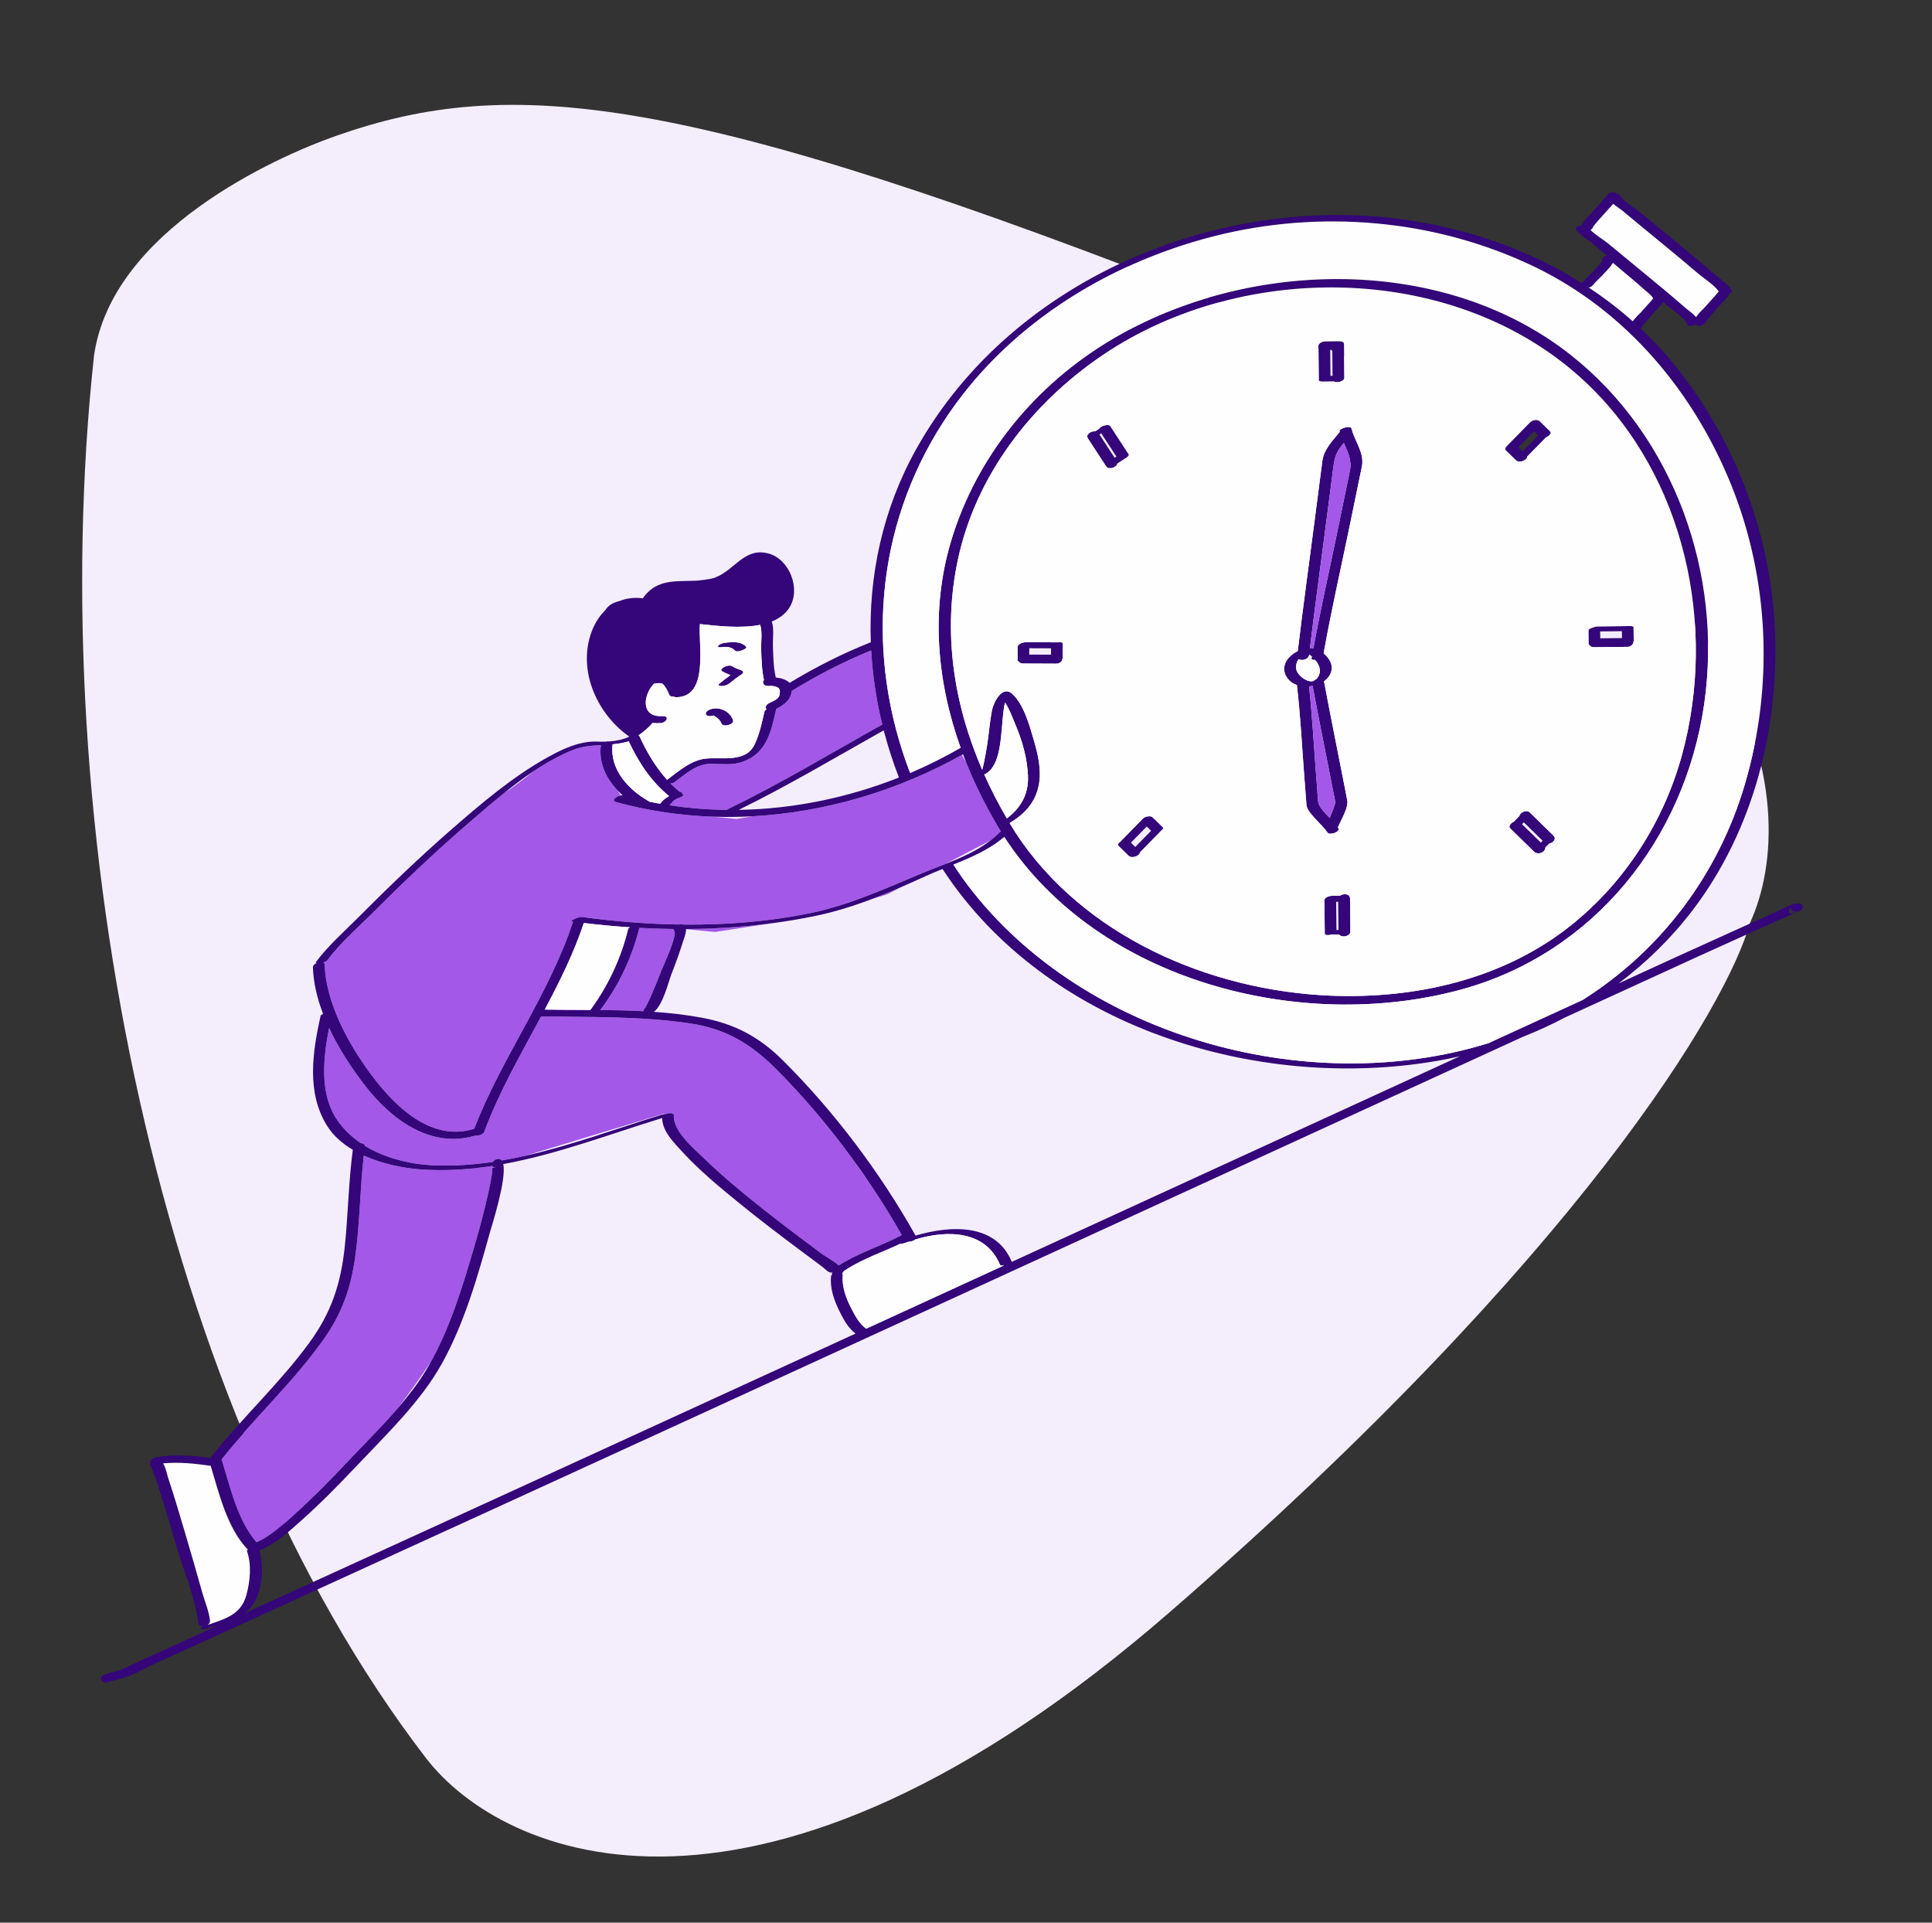 <svg width="201" height="200" viewBox="0 0 201 200" fill="none" xmlns="http://www.w3.org/2000/svg">
<rect x="0" y="0" width="201" height="200" fill="#333333" stroke="none"/>
<g clip-path="url(#clip0_1440_11605)">
<path d="M44.304 182.863C16.336 146.444 4.48 85.919 9.78 37.007C11.609 24.035 28.555 16.372 35.055 14.101C53.096 7.791 71.046 9.445 127.814 31.841C184.581 54.237 187.626 83.964 182.053 96.028C179.737 104.462 164.422 130.604 121.69 167.703C78.959 204.802 52.295 193.267 44.304 182.863Z" fill="#F4EDFB"/>
<path d="M91.945 75.993L91.82 76.037C91.86 76.015 91.9 75.993 91.94 75.971C91.941 75.978 91.943 75.986 91.945 75.993ZM69.661 83.768C71.633 84.066 73.622 84.223 75.613 84.247C75.652 84.215 75.706 84.18 75.784 84.142C81.261 81.479 86.475 78.336 91.789 75.37C91.169 72.831 90.781 70.248 90.636 67.658C87.773 68.822 85.014 70.24 82.386 71.865C82.386 71.865 82.386 71.865 82.386 71.866C82.215 72.894 81.562 73.32 80.732 73.759C80.739 73.779 80.742 73.802 80.736 73.829C80.216 76.16 79.741 78.328 77.311 79.226C76.25 79.619 75.147 79.462 74.048 79.451C72.448 79.434 71.39 80.48 70.154 81.373C70.081 81.427 69.925 81.471 69.754 81.5C70.051 81.803 70.369 82.088 70.702 82.363C70.722 82.365 70.743 82.362 70.763 82.366C70.923 82.392 71.002 82.486 70.981 82.592C71.018 82.621 71.052 82.653 71.09 82.681C71.175 82.745 70.79 82.966 70.433 83.07C70.32 83.145 70.206 83.219 70.09 83.291C70.08 83.3 70.069 83.308 70.058 83.317C70.047 83.327 69.95 83.425 70.003 83.368C69.884 83.496 69.772 83.632 69.661 83.768ZM76.906 84.221C76.89 84.229 76.875 84.237 76.86 84.245C76.862 84.245 76.864 84.245 76.866 84.245L76.906 84.221ZM67.751 103.547C68.131 102.677 68.49 101.798 68.829 100.911C69.007 100.443 70.527 97.265 70.127 96.791C70.084 96.74 70.062 96.687 70.059 96.636C68.877 96.624 67.696 96.585 66.515 96.52C65.765 99.555 64.393 102.466 62.519 104.969C62.492 105.004 62.452 105.036 62.403 105.064C63.93 105.078 65.459 105.109 66.982 105.19C66.921 105.004 67.053 104.776 67.442 104.7C66.914 104.803 67.105 104.926 67.358 104.401C67.494 104.118 67.626 103.834 67.751 103.547ZM80.094 96.066C77.201 96.44 74.287 96.62 71.37 96.638C71.37 96.644 71.371 96.649 71.371 96.654L74.401 96.947C74.401 96.948 77.479 96.474 80.094 96.066ZM26.987 161.269C26.989 161.279 26.993 161.288 26.996 161.299L27.051 161.246C27.042 161.249 27.034 161.254 27.025 161.257C27.012 161.262 27 161.265 26.987 161.269ZM90.735 93.51C91.677 93.225 92.319 93.028 92.319 93.028L93.786 92.261C92.779 92.699 91.763 93.12 90.735 93.51ZM103.775 85.898C103.719 85.882 103.698 85.856 103.727 85.817C102.499 83.736 101.417 81.562 100.52 79.321L100.071 78.528C93.412 82.249 85.87 84.506 78.247 84.914C77.273 85.08 76.641 85.188 76.641 85.188C76.641 85.188 75.62 85.095 74.198 84.951C70.793 84.836 67.4 84.344 64.092 83.431C63.513 83.272 64.124 82.828 64.582 82.747C64.47 82.584 64.361 82.41 64.256 82.226C63.07 80.975 62.3 79.393 62.501 77.581C62.504 77.554 62.511 77.53 62.521 77.505C61.532 77.562 60.554 77.634 59.637 78C58.227 78.564 56.876 79.32 55.577 80.18C54.562 80.993 53.321 81.948 52.469 82.477C51.313 83.407 50.197 84.371 49.118 85.297C45.627 88.294 42.276 91.454 39.026 94.708C37.373 96.362 35.443 98.017 34.047 99.898C33.974 99.995 33.806 100.064 33.617 100.11C33.709 100.145 33.772 100.206 33.774 100.303C33.891 104.149 36.063 108.229 38.245 111.278C40.679 114.679 44.565 118.801 49.197 117.463C49.243 117.45 49.28 117.45 49.322 117.443C52.202 110.003 57.105 103.517 59.603 95.912C59.607 95.898 59.616 95.884 59.623 95.871C59.583 95.865 59.541 95.861 59.501 95.855C59.177 95.811 60.215 95.347 60.502 95.386C62.314 95.63 64.145 95.823 65.984 95.959C67.527 96.073 69.076 96.146 70.625 96.171C70.712 96.15 70.799 96.139 70.883 96.141C70.96 96.142 71.034 96.154 71.098 96.178C75.538 96.222 79.983 95.872 84.306 94.985C88.445 94.136 92.162 92.399 96.035 90.793C96.791 90.48 97.57 90.185 98.347 89.877L103.075 87.406C103.407 87.147 103.726 86.868 104.026 86.563C104.049 86.538 104.087 86.515 104.133 86.493C104.012 86.296 103.893 86.097 103.775 85.898ZM33.575 105.366L33.57 105.491C33.583 105.485 33.599 105.48 33.614 105.474C33.601 105.438 33.589 105.402 33.575 105.366ZM51.197 121.286C48.752 121.664 46.279 121.825 43.766 121.644C41.929 121.511 39.755 121.071 37.848 120.202C37.444 123.699 37.446 127.236 36.956 130.725C36.483 134.098 35.553 136.689 33.576 139.453C30.438 143.838 26.481 147.479 23.141 151.665C23.124 151.713 23.086 151.766 23.025 151.824C23.03 151.835 23.038 151.844 23.041 151.856C23.922 154.656 24.683 158.186 26.684 160.457C28.151 159.821 29.435 158.615 30.6 157.561C32.523 155.823 34.349 153.976 36.125 152.089C37.832 150.274 39.725 148.41 41.425 146.435C42.503 145.008 43.717 143.335 44.829 141.651C46.791 138.132 48.03 134.114 49.161 130.288C49.743 128.319 50.298 126.336 50.744 124.33C50.903 123.612 51.066 122.89 51.166 122.162C51.271 121.396 51.082 121.492 51.538 121.45C51.538 121.448 51.538 121.445 51.539 121.443C51.357 121.442 51.248 121.378 51.197 121.286ZM88.602 131.715L93.894 129.363C93.811 129.376 93.729 129.382 93.655 129.38C91.969 130.175 90.226 130.78 88.602 131.715ZM90.674 123.386C89.979 122.403 89.257 121.374 88.559 120.366C86.124 117.045 83.444 113.889 80.626 111.091C78.045 108.528 75.46 107.012 71.811 106.463C66.696 105.694 61.456 105.819 56.298 105.726C54.18 109.661 51.944 113.542 50.373 117.739C50.27 118.016 49.735 118.176 49.403 118.14C49.395 118.143 49.389 118.147 49.38 118.15C44.778 119.479 40.701 116.446 38 112.957C36.645 111.206 35.269 109.132 34.237 106.929C33.636 109.986 33.259 113.546 34.896 116.212C35.569 117.309 36.483 118.201 37.538 118.916C37.758 118.92 37.941 119.003 37.961 119.189C40.095 120.496 42.725 121.123 45.138 121.22C47.21 121.304 49.248 121.163 51.26 120.869C51.365 120.714 51.55 120.58 51.788 120.549C51.968 120.526 52.101 120.589 52.199 120.714C53.035 120.572 53.867 120.406 54.695 120.219L69.081 115.846C69.081 115.846 69.089 115.863 69.102 115.894C69.168 115.884 69.225 115.88 69.272 115.882C69.635 115.748 70.126 115.748 70.108 116.042C70.011 117.637 72.124 119.408 73.135 120.389C75.105 122.301 77.222 124.059 79.375 125.759C81.346 127.316 83.35 128.829 85.366 130.326C85.866 130.698 86.689 131.129 87.264 131.632C89.349 130.294 91.653 129.633 93.82 128.475C92.848 126.767 91.796 125.064 90.674 123.386ZM56.836 104.717C56.782 104.818 56.728 104.919 56.675 105.02C56.689 105.02 56.704 105.018 56.718 105.018C56.718 105.018 56.718 105.018 56.719 105.018L56.836 104.717Z" fill="#A358E7"/>
<path d="M77.634 67.281C77.819 67.483 76.692 67.919 76.487 67.693C76.157 67.33 75.662 67.245 75.191 67.312C75.138 67.32 74.605 67.396 74.706 67.199C74.811 66.992 75.218 66.898 75.419 66.869C76.135 66.766 77.094 66.686 77.634 67.281ZM73.649 73.908C73.463 74.018 73.302 74.292 73.555 74.429C73.748 74.534 73.989 74.506 74.2 74.429C74.209 74.434 74.218 74.437 74.233 74.443C74.365 74.499 74.493 74.581 74.603 74.672C74.785 74.821 74.971 75.015 75.049 75.241C75.209 75.708 76.419 75.362 76.265 74.915C75.91 73.882 74.584 73.36 73.649 73.908ZM77.197 69.758C76.879 69.612 76.525 69.528 76.23 69.334C75.994 69.178 75.678 69.233 75.428 69.335C75.338 69.372 74.864 69.647 75.097 69.8C75.382 69.987 75.687 70.101 75.994 70.229C75.593 70.523 75.194 70.819 74.814 71.141C74.591 71.328 75.007 71.372 75.108 71.365C75.394 71.346 75.7 71.254 75.921 71.067C76.259 70.782 76.616 70.521 76.974 70.261C76.976 70.259 76.979 70.257 76.982 70.255C77.016 70.239 77.053 70.225 77.083 70.207C77.241 70.115 77.458 69.879 77.197 69.758ZM187.564 94.38C187.548 94.477 187.517 94.538 187.455 94.615C187.099 95.052 185.944 94.847 186.433 94.244C185.391 95.53 187.238 94.778 186.993 94.867C187.054 94.845 187.09 94.832 187.109 94.824C187.085 94.833 187.043 94.849 187.019 94.859C186.88 94.915 186.741 94.973 186.603 95.032C186.105 95.246 185.61 95.465 185.115 95.685C183.304 96.49 181.499 97.307 179.694 98.125C173.31 101.017 179.825 98.052 173.452 100.968C169.903 102.592 166.356 104.221 162.807 105.847C161.386 106.598 159.92 107.266 158.419 107.858C140.528 116.057 122.643 124.268 104.756 132.478C80.991 143.385 57.228 154.296 33.439 165.153C25.382 168.829 24.781 169.15 16.705 172.784C13.487 174.231 14.623 174.086 11.192 174.994C10.439 175.194 10.21 174.344 10.964 174.145C13.419 173.494 12.321 173.776 14.945 172.597C20.039 170.309 17.666 171.356 22.748 169.042C22.385 169.157 22.016 169.274 21.643 169.412C21.192 169.58 20.421 169.465 21.22 169.165C20.974 169.197 20.727 169.128 20.63 168.92C20.628 168.916 20.626 168.911 20.624 168.907C20.599 168.853 20.595 168.799 20.606 168.749C20.317 166.179 19.101 163.411 18.383 160.953C17.817 159.018 17.249 157.082 16.635 155.162C16.425 154.505 16.218 153.845 15.978 153.198C15.786 152.682 15.531 152.597 15.973 152.624C15.608 152.602 15.546 152.433 15.638 152.256C15.509 152.065 15.817 151.663 16.237 151.589C18.122 151.26 20.018 151.402 21.902 151.655C21.919 151.627 21.938 151.597 21.963 151.565C25.204 147.458 29.09 143.907 32.195 139.657C34.474 136.538 35.466 133.519 35.869 129.673C36.22 126.325 36.261 122.942 36.705 119.604C35.597 118.945 34.642 118.109 33.997 117.058C31.873 113.598 32.521 109.441 33.35 105.676C33.366 105.606 33.451 105.543 33.569 105.491C33.583 105.484 33.599 105.479 33.614 105.474C33.6 105.438 33.588 105.401 33.575 105.366C32.987 103.806 32.604 102.207 32.556 100.63C32.55 100.427 32.738 100.265 32.968 100.169C32.873 100.161 32.82 100.139 32.844 100.106C34.139 98.362 35.879 96.838 37.405 95.305C40.503 92.194 43.676 89.148 46.987 86.264C50.093 83.56 53.321 80.81 56.934 78.799C58.111 78.143 59.364 77.522 60.697 77.259C61.189 77.162 61.669 77.121 62.169 77.141C62.435 77.152 62.735 77.156 63.05 77.144C63.171 77.118 63.294 77.11 63.402 77.125C64.108 77.073 64.857 76.933 65.472 76.621C65.465 76.617 65.457 76.615 65.451 76.61C62.232 74.352 60.199 70.053 61.408 66.126C61.736 65.061 62.27 64.159 62.968 63.487C63.273 62.952 63.832 62.666 64.444 62.525C65.17 62.23 65.989 62.123 66.878 62.237C67.341 61.572 67.866 61.154 68.434 60.892C68.536 60.845 68.639 60.804 68.744 60.767C69.906 60.348 71.227 60.473 72.559 60.396C73.044 60.349 73.521 60.289 73.959 60.207C74.095 60.175 74.231 60.139 74.366 60.096C74.411 60.071 74.463 60.046 74.528 60.02C76.362 59.284 77.392 57.136 79.595 57.499C79.654 57.509 79.717 57.526 79.779 57.539C79.85 57.555 79.919 57.565 79.992 57.586C82.153 58.205 83.342 61.277 82.128 63.203C81.696 63.888 81.046 64.347 80.276 64.655C80.298 64.686 80.317 64.721 80.328 64.762C80.533 65.479 80.389 66.41 80.411 67.147C80.444 68.254 80.462 69.391 80.711 70.476C81.238 70.528 81.817 70.691 82.143 71.034C84.841 69.404 87.663 67.969 90.595 66.811C90.349 59.896 91.839 52.968 95.299 46.755C105.445 28.532 128.133 19.451 148.32 23.203C154.103 24.278 159.665 26.361 164.585 29.462C164.603 29.432 164.625 29.4 164.653 29.366C164.997 28.968 165.398 28.613 165.758 28.229C166.004 27.967 166.251 27.704 166.474 27.422C166.538 27.342 166.612 27.257 166.662 27.172C166.67 27.158 166.673 27.152 166.679 27.141C166.592 26.936 166.847 26.678 167.149 26.562C166.563 26.08 165.977 25.596 165.395 25.109C165.005 24.783 164.135 24.294 163.931 23.797C163.859 23.622 164.282 23.491 164.568 23.427C164.724 22.934 165.381 22.376 165.621 22.109C165.95 21.741 166.284 21.378 166.609 21.006C166.741 20.856 166.874 20.706 166.997 20.548C167.162 20.338 167.041 20.444 167.058 20.604C167.072 20.315 167.459 19.957 167.863 20.004C168.076 20.029 168.196 20.098 168.252 20.195C168.513 20.178 168.561 20.231 168.497 20.31C168.515 20.302 168.533 20.293 168.551 20.284C168.817 20.934 170.142 21.672 170.662 22.102C171.969 23.183 173.282 24.258 174.59 25.338C175.947 26.46 177.31 27.578 178.633 28.74C179.099 29.149 179.942 29.677 180.192 30.277C180.225 30.355 180.11 30.452 179.942 30.534C179.725 30.945 179.253 31.412 179.116 31.565C178.758 31.964 178.395 32.359 178.042 32.763C177.901 32.924 177.76 33.084 177.628 33.252C177.417 33.522 177.556 33.445 177.505 33.241C177.626 33.734 176.763 34.101 176.421 33.771C176.09 33.903 175.647 33.968 175.572 33.789C175.245 33.004 173.971 32.239 173.35 31.71C173.245 31.621 173.139 31.534 173.034 31.444C172.812 31.733 172.551 31.995 172.454 32.102C172.096 32.501 171.732 32.896 171.38 33.3C171.239 33.461 171.097 33.622 170.966 33.79C170.755 34.06 170.895 33.982 170.842 33.778C170.882 33.935 170.819 34.079 170.705 34.193C171.883 35.303 173.004 36.484 174.045 37.753C180.3 45.383 184.062 55.018 184.625 64.877C185.224 75.369 182.521 86.275 176.077 94.709C173.858 97.614 171.257 100.146 168.384 102.305C168.405 102.295 168.427 102.285 168.449 102.275C176.093 98.775 170.85 101.154 178.508 97.682C180.583 96.741 182.659 95.799 184.742 94.875C185.326 94.617 186.748 93.683 187.414 94.067C187.516 94.128 187.582 94.265 187.564 94.38ZM178.819 30.439C178.821 30.411 178.826 30.382 178.834 30.352C178.831 30.347 178.829 30.342 178.825 30.336C178.819 30.365 178.815 30.399 178.819 30.439ZM167.259 25.29C168.566 26.371 169.879 27.446 171.187 28.527C172.544 29.648 173.907 30.766 175.23 31.928C175.566 32.223 176.096 32.581 176.46 32.983C176.714 32.571 177.187 32.161 177.381 31.944C177.711 31.576 178.045 31.212 178.37 30.841C178.38 30.83 178.389 30.819 178.399 30.808C178.521 30.669 178.644 30.529 178.758 30.383C178.781 30.354 178.797 30.332 178.809 30.315L178.811 30.312C178.339 29.632 177.296 28.989 176.753 28.526C175.446 27.412 174.123 26.317 172.798 25.226C171.464 24.126 170.123 23.034 168.798 21.925C168.566 21.73 168.165 21.478 167.834 21.201C167.639 21.437 167.437 21.642 167.354 21.733C166.996 22.133 166.633 22.528 166.28 22.932C166.267 22.947 166.254 22.961 166.241 22.976C166.114 23.122 165.986 23.269 165.866 23.421C165.655 23.692 165.795 23.614 165.742 23.408C165.795 23.62 165.667 23.808 165.477 23.928C165.981 24.444 166.858 24.958 167.259 25.29ZM165.286 29.913C166.89 30.97 168.422 32.138 169.865 33.42C170.127 33.044 170.541 32.681 170.72 32.481C171.05 32.114 171.383 31.75 171.709 31.379C171.804 31.269 171.898 31.158 171.99 31.046C171.869 30.747 171.378 30.4 171.197 30.235C170.625 29.715 170.036 29.217 169.444 28.721C168.897 28.262 168.344 27.811 167.806 27.341C167.613 27.684 167.269 28.033 167.121 28.198C166.653 28.716 166.123 29.185 165.668 29.713C165.58 29.816 165.438 29.881 165.286 29.913ZM94.685 80.404C96.487 79.636 98.243 78.761 99.938 77.783C97.483 70.916 96.794 63.506 98.932 56.332C101.598 47.387 107.807 39.91 115.833 35.209C130.007 26.908 150.218 26.468 163.465 36.965C174.215 45.483 179.247 59.792 177.297 73.255C175.268 87.256 165.835 99.184 151.957 102.95C135.329 107.463 114.307 102.08 104.541 87.154C104.522 87.124 104.503 87.093 104.484 87.063C102.94 88.382 101.078 89.186 99.193 89.941C99.198 89.949 99.204 89.957 99.209 89.965C99.527 90.451 99.846 90.938 100.186 91.409C111.928 107.629 135.817 114.427 154.849 108.513C158.115 107.016 161.38 105.516 164.647 104.021C172.763 98.894 178.751 91.029 181.534 81.573C184.519 71.432 184.087 60.361 180.144 50.527C176.244 40.799 169.201 32.361 159.667 27.762C149.34 22.779 137.269 21.751 126.175 24.603C114.959 27.487 104.502 34.054 98.139 43.896C91.026 54.899 90.02 68.262 94.685 80.404ZM102.398 80.564C103.094 82.121 103.881 83.646 104.75 85.132C106.152 84.078 107.029 82.669 106.95 80.722C106.873 78.859 106.349 77.039 105.623 75.328C105.306 74.58 105.019 73.754 104.558 73.074C104.032 75.247 104.499 79.62 102.398 80.564ZM138.413 103.57C147.279 103.934 156.43 101.867 163.465 96.237C169.064 91.755 173.077 85.488 174.976 78.578C178.673 65.129 175.314 49.533 165.005 39.797C151.78 27.307 129.487 26.956 114.717 36.947C107.348 41.931 101.542 49.403 99.657 58.214C98.047 65.736 99.214 73.212 102.183 80.077C102.377 79.491 102.692 77.575 102.736 77.26C102.897 76.113 102.989 74.943 103.223 73.808C103.365 73.117 104.255 71.205 105.325 72.192C106.514 73.287 107.093 75.421 107.53 76.903C107.97 78.396 108.37 80.034 108.086 81.599C107.745 83.486 106.597 84.672 105.038 85.618C105.241 85.955 105.446 86.291 105.657 86.624C112.696 97.381 125.856 103.053 138.413 103.57ZM82.386 71.865V71.866C82.215 72.894 81.563 73.32 80.733 73.759C80.74 73.779 80.743 73.802 80.737 73.829C80.217 76.16 79.742 78.328 77.312 79.226C76.251 79.619 75.148 79.462 74.049 79.451C72.449 79.434 71.39 80.48 70.155 81.373C70.081 81.427 69.925 81.471 69.754 81.5C70.052 81.803 70.37 82.088 70.702 82.363C70.722 82.365 70.743 82.362 70.763 82.365C70.924 82.392 71.002 82.486 70.982 82.592C71.019 82.621 71.053 82.653 71.091 82.681C71.175 82.745 70.791 82.966 70.434 83.07C70.321 83.145 70.207 83.219 70.091 83.291C70.08 83.299 70.07 83.308 70.059 83.317C70.048 83.327 69.951 83.425 70.004 83.368C69.884 83.497 69.773 83.633 69.661 83.769C71.633 84.066 73.622 84.224 75.613 84.248C75.653 84.216 75.706 84.181 75.784 84.143C81.262 81.479 86.475 78.337 91.789 75.371C91.17 72.831 90.782 70.249 90.636 67.659C87.774 68.822 85.014 70.241 82.386 71.865ZM76.865 84.245C82.551 84.153 88.222 82.981 93.524 80.88C92.902 79.279 92.375 77.647 91.946 75.994C91.944 75.986 91.942 75.979 91.94 75.971C91.9 75.993 91.861 76.016 91.821 76.038C86.875 78.816 82 81.718 76.906 84.221C76.89 84.229 76.875 84.237 76.86 84.245L76.865 84.245ZM79.099 64.997C77.11 65.39 74.691 65.124 72.874 64.923C72.855 64.921 72.836 64.919 72.817 64.917C72.64 67.114 73.763 72.426 70.421 72.526C70.28 72.531 70.173 72.508 70.092 72.469C69.875 72.48 69.68 72.423 69.615 72.258C69.453 71.848 69.253 71.424 68.919 71.122C68.897 71.102 68.872 71.086 68.849 71.068C68.629 71.057 68.354 71.06 68.066 71.107C68.05 71.122 68.036 71.132 68.018 71.15C67.8 71.368 67.624 71.624 67.487 71.901C67.227 72.433 67.065 73.113 67.284 73.687C67.54 74.36 68.228 74.532 68.887 74.488C69.727 74.433 69.359 75.176 68.735 75.216C68.463 75.234 68.169 75.232 67.878 75.203C67.567 75.631 66.947 76.13 66.406 76.51C66.467 76.522 66.513 76.545 66.532 76.586C67.288 78.239 68.203 79.791 69.401 81.118C70.63 80.203 71.913 79.047 73.494 78.904C75.192 78.75 77.611 79.357 78.522 77.409C79.029 76.326 79.271 75.177 79.53 74.015C79.549 73.93 79.635 73.855 79.752 73.793C79.743 73.785 79.732 73.778 79.724 73.768L79.722 73.767C79.514 73.53 79.816 73.242 80.01 73.141C80.419 72.928 81.063 72.742 81.122 72.191C81.164 71.803 81.139 71.553 80.72 71.43C80.469 71.355 80.208 71.333 79.947 71.355C79.708 71.374 79.347 71.261 79.384 70.957C79.394 70.874 79.431 70.802 79.481 70.739C79.253 69.709 79.221 68.625 79.189 67.575C79.189 67.556 79.188 67.537 79.187 67.519C79.165 66.775 79.318 65.809 79.112 65.088C79.103 65.057 79.1 65.027 79.099 64.997ZM63.725 77.423C63.725 77.436 63.728 77.448 63.726 77.462C63.439 80.049 65.356 82.118 67.457 83.323C67.496 83.345 67.525 83.368 67.548 83.393C67.922 83.47 68.296 83.54 68.67 83.606C68.855 83.384 69.049 83.171 69.293 83.013C69.42 82.93 69.516 82.871 69.609 82.809C67.735 81.288 66.43 79.291 65.411 77.113C64.859 77.284 64.294 77.37 63.725 77.423ZM52.469 82.478C51.313 83.408 50.197 84.371 49.117 85.298C45.627 88.295 42.276 91.454 39.025 94.709C37.373 96.362 35.443 98.017 34.047 99.898C33.974 99.996 33.805 100.065 33.616 100.111C33.708 100.145 33.771 100.207 33.773 100.304C33.891 104.15 36.063 108.229 38.245 111.278C40.679 114.68 44.565 118.801 49.196 117.464C49.242 117.451 49.28 117.451 49.322 117.444C52.201 110.003 57.105 103.518 59.602 95.913C59.607 95.899 59.616 95.885 59.623 95.871C59.582 95.866 59.541 95.861 59.5 95.856C59.176 95.812 60.214 95.348 60.501 95.387C62.313 95.631 64.144 95.823 65.984 95.96C67.526 96.073 69.075 96.146 70.625 96.172C70.711 96.151 70.799 96.14 70.882 96.141C70.96 96.143 71.033 96.154 71.097 96.179C75.538 96.222 79.982 95.873 84.306 94.986C88.444 94.137 92.162 92.4 96.034 90.794C96.79 90.481 97.569 90.185 98.347 89.878C100.016 89.218 101.675 88.498 103.074 87.407C103.406 87.147 103.725 86.869 104.025 86.564C104.049 86.539 104.086 86.516 104.132 86.494C104.011 86.296 103.893 86.098 103.775 85.898C103.719 85.883 103.697 85.856 103.727 85.817C102.499 83.736 101.417 81.562 100.52 79.322C100.406 79.036 100.295 78.75 100.187 78.463C100.149 78.485 100.11 78.507 100.071 78.529C93.412 82.25 85.87 84.506 78.247 84.914C76.898 84.987 75.547 84.997 74.197 84.952C70.793 84.837 67.4 84.344 64.092 83.432C63.513 83.272 64.124 82.829 64.582 82.747C64.655 82.734 64.724 82.731 64.784 82.739C64.6 82.575 64.424 82.404 64.255 82.226C63.069 80.975 62.299 79.393 62.5 77.581C62.503 77.554 62.511 77.53 62.52 77.505C61.532 77.562 60.553 77.634 59.637 78C58.226 78.564 56.876 79.32 55.577 80.18C54.507 80.89 53.473 81.671 52.469 82.478ZM56.836 104.717C56.782 104.818 56.729 104.92 56.675 105.021C56.689 105.02 56.704 105.018 56.718 105.018C58.272 105.046 59.843 105.046 61.419 105.057C63.265 102.554 64.617 99.655 65.348 96.634C65.364 96.57 65.437 96.512 65.538 96.463C63.935 96.357 62.335 96.206 60.742 96.013C59.723 99.046 58.327 101.904 56.836 104.717ZM62.403 105.064C63.93 105.078 65.46 105.109 66.983 105.19C66.922 105.004 67.053 104.776 67.442 104.7C66.915 104.803 67.106 104.926 67.359 104.401C67.495 104.119 67.626 103.834 67.752 103.547C68.131 102.677 68.491 101.798 68.829 100.911C69.008 100.444 70.528 97.266 70.127 96.792C70.084 96.74 70.063 96.688 70.059 96.637C68.878 96.624 67.696 96.585 66.516 96.521C65.765 99.556 64.393 102.467 62.519 104.969C62.493 105.004 62.453 105.036 62.403 105.064ZM34.237 106.93C33.636 109.987 33.259 113.547 34.896 116.213C35.569 117.31 36.483 118.202 37.538 118.917C37.758 118.921 37.941 119.004 37.961 119.19C40.094 120.496 42.725 121.124 45.138 121.221C47.21 121.305 49.247 121.164 51.259 120.87C51.365 120.715 51.55 120.581 51.787 120.55C51.968 120.527 52.101 120.59 52.199 120.715C53.035 120.572 53.867 120.407 54.695 120.22C59.487 119.138 64.164 117.393 68.863 115.952C68.953 115.924 69.032 115.906 69.101 115.895C69.168 115.885 69.225 115.881 69.272 115.883C69.634 115.749 70.126 115.749 70.108 116.043C70.011 117.638 72.124 119.409 73.135 120.39C75.105 122.302 77.222 124.059 79.375 125.76C81.346 127.317 83.35 128.829 85.366 130.327C85.866 130.699 86.689 131.13 87.263 131.633C89.349 130.295 91.653 129.634 93.82 128.475C92.848 126.767 91.796 125.063 90.674 123.386C89.993 122.367 89.287 121.359 88.559 120.366C86.124 117.045 83.444 113.889 80.627 111.091C78.045 108.527 75.46 107.011 71.811 106.462C66.697 105.694 61.456 105.818 56.298 105.726C54.18 109.661 51.944 113.542 50.374 117.738C50.27 118.015 49.735 118.175 49.404 118.139C49.395 118.142 49.39 118.147 49.38 118.149C44.778 119.478 40.701 116.446 38.001 112.957C36.645 111.207 35.269 109.133 34.237 106.93ZM51.538 121.451C51.579 121.447 51.624 121.443 51.678 121.436C51.627 121.443 51.581 121.445 51.539 121.445C51.357 121.443 51.248 121.379 51.197 121.287C48.753 121.665 46.28 121.825 43.766 121.644C41.93 121.512 39.755 121.071 37.849 120.202C37.445 123.699 37.447 127.236 36.957 130.726C36.484 134.098 35.554 136.69 33.577 139.453C30.439 143.838 26.482 147.479 23.142 151.665C23.125 151.713 23.087 151.766 23.026 151.825C23.031 151.835 23.038 151.845 23.042 151.856C23.922 154.656 24.683 158.187 26.684 160.457C28.152 159.821 29.435 158.615 30.601 157.561C32.524 155.823 34.35 153.977 36.125 152.089C37.833 150.274 39.725 148.411 41.426 146.436C42.488 145.202 43.476 143.924 44.295 142.587C44.483 142.281 44.654 141.965 44.829 141.651C46.791 138.132 48.031 134.114 49.162 130.288C49.744 128.319 50.299 126.336 50.745 124.33C50.904 123.613 51.066 122.891 51.167 122.162C51.271 121.398 51.082 121.493 51.538 121.451ZM22.006 151.53C22.027 151.51 22.052 151.493 22.079 151.476C22.076 151.475 22.074 151.474 22.071 151.473C22.049 151.492 22.027 151.511 22.006 151.53ZM25.628 165.932C26.02 164.476 26.197 162.804 25.695 161.351C25.679 161.304 25.717 161.252 25.787 161.201C23.63 158.967 22.811 155.397 21.916 152.478C20.27 152.242 18.62 152.066 16.968 152.225C17.252 152.686 17.387 153.409 17.495 153.735C18.123 155.63 18.694 157.544 19.257 159.458C19.867 161.528 20.465 163.601 21.049 165.678C21.31 166.603 21.755 167.632 21.848 168.594C21.866 168.776 21.757 168.926 21.598 169.029C23.344 168.417 25.073 167.995 25.628 165.932ZM89.011 138.721C88.252 138.175 87.728 137.199 87.334 136.393C86.784 135.266 86.339 134.054 86.459 132.782C86.467 132.698 86.515 132.623 86.587 132.558C86.5 132.507 86.497 132.419 86.658 132.287C86.307 132.576 85.968 132.081 85.469 131.709C84.72 131.149 83.968 130.594 83.219 130.033C81.087 128.44 78.966 126.831 76.904 125.149C74.867 123.489 72.808 121.792 71.025 119.854C70.185 118.942 68.871 117.657 68.896 116.299C63.454 117.971 57.981 120.063 52.358 121.091C52.708 122.72 51.169 127.482 51.018 128.025C49.718 132.698 48.33 137.622 45.952 141.879C43.76 145.804 40.207 149.21 37.143 152.445C35.296 154.395 33.416 156.327 31.407 158.112C30.103 159.272 28.7 160.59 27.052 161.246C27.043 161.25 27.035 161.255 27.026 161.258C27.013 161.263 27 161.265 26.988 161.269C26.991 161.279 26.994 161.289 26.997 161.299C27.493 163.053 27.292 165.724 26.144 167.135C25.93 167.398 25.701 167.618 25.461 167.809C26.397 167.382 27.335 166.956 28.271 166.529C48.532 157.293 68.772 148.008 89.011 138.721ZM104.473 131.625C104.26 131.662 104.074 131.652 104.03 131.549C102.527 127.984 98.558 127.928 95.245 128.924C95.085 129.066 94.769 129.173 94.505 129.167C94.384 129.21 94.263 129.254 94.145 129.299C94.068 129.329 93.981 129.35 93.895 129.363C93.812 129.376 93.73 129.382 93.655 129.38C91.969 130.175 90.227 130.78 88.603 131.715C88.318 131.88 88.037 132.056 87.76 132.243C87.756 132.319 87.669 132.407 87.63 132.439C87.627 132.441 87.625 132.443 87.623 132.445L87.617 132.449C87.663 132.499 87.689 132.564 87.681 132.65C87.57 133.825 88.015 135.039 88.551 136.067C88.924 136.781 89.412 137.771 90.132 138.206C92.779 136.991 95.428 135.777 98.076 134.562C100.209 133.583 102.341 132.604 104.473 131.625ZM151.868 109.879C151.091 110.055 150.31 110.219 149.522 110.354C130.749 113.593 108.799 106.838 98.056 90.394C97.442 90.641 96.832 90.893 96.237 91.166C95.428 91.537 94.61 91.904 93.787 92.262C92.781 92.699 91.764 93.121 90.736 93.51C88.799 94.244 86.824 94.868 84.806 95.282C83.244 95.603 81.673 95.863 80.095 96.067C77.202 96.44 74.288 96.621 71.371 96.639C71.371 96.644 71.372 96.65 71.372 96.655C71.389 97.085 71.147 97.656 71.058 97.945C70.704 99.085 70.294 100.208 69.858 101.318C69.545 102.117 68.981 104.549 68.025 105.254C69.717 105.372 71.397 105.561 73.052 105.871C76.437 106.504 78.998 107.869 81.433 110.289C86.752 115.57 91.58 121.984 95.255 128.531C98.936 127.441 103.573 127.248 105.249 131.224C105.255 131.238 105.252 131.255 105.246 131.272C120.785 124.138 136.325 117.006 151.868 109.879ZM133.835 70.388C133.189 69.314 133.953 68.248 135.017 67.732C135.543 63.306 136.155 58.888 136.728 54.468C136.759 54.23 136.79 53.992 136.821 53.754C137.07 51.829 137.319 49.904 137.569 47.98C137.73 46.742 138.609 45.883 139.388 44.928C139.382 44.905 139.374 44.882 139.368 44.859C139.292 44.565 140.511 44.244 140.585 44.533C140.596 44.575 140.608 44.616 140.621 44.658C140.624 44.666 140.626 44.675 140.629 44.683C140.672 44.736 140.692 44.8 140.688 44.873C141.107 46.118 141.955 47.234 141.683 48.552C141.247 50.666 140.811 52.78 140.376 54.894C139.482 59.242 138.481 63.584 137.709 67.956C137.729 67.977 137.75 67.996 137.768 68.018C138.258 68.452 138.678 69.07 138.526 69.759C138.423 70.219 138.127 70.606 137.745 70.874C137.746 70.881 137.75 70.886 137.752 70.893C138.333 74.02 138.967 77.138 139.579 80.26C139.741 81.084 139.902 81.907 140.064 82.731C140.098 82.907 140.133 83.082 140.167 83.258C140.309 83.979 139.533 85.279 139.187 86.052C139.205 86.077 139.223 86.104 139.239 86.128C139.493 86.547 138.308 86.929 138.107 86.598C138.091 86.572 138.071 86.545 138.053 86.518C137.985 86.474 137.938 86.412 137.917 86.335C137.306 85.577 135.979 84.489 135.922 83.738C135.844 82.725 135.767 81.713 135.689 80.7C135.447 77.563 135.295 74.401 134.926 71.276C134.925 71.269 134.927 71.264 134.926 71.258C134.485 71.101 134.096 70.822 133.835 70.388ZM136.56 71.351C136.437 71.374 136.314 71.39 136.189 71.401C136.506 74.252 136.656 77.133 136.876 79.992C136.964 81.125 137.051 82.259 137.137 83.393C137.172 83.853 137.773 84.495 138.339 85.088C138.637 84.359 138.948 83.574 138.917 83.417C138.729 82.46 138.542 81.503 138.354 80.547C138.348 80.516 138.342 80.485 138.336 80.454C138.294 80.243 138.253 80.031 138.211 79.82C137.658 76.997 137.087 74.177 136.56 71.351ZM136.284 67.413C136.406 67.41 136.526 67.416 136.644 67.431C137.373 63.441 138.275 59.473 139.092 55.502C139.543 53.312 139.994 51.121 140.446 48.93C140.66 47.889 140.222 47.01 139.814 46.075C139.183 46.846 138.887 47.285 138.733 48.478C138.441 50.723 138.15 52.969 137.859 55.215C137.332 59.279 136.771 63.343 136.284 67.413ZM134.96 69.897C135.205 70.374 136.056 71.037 136.655 70.838C136.731 70.756 136.834 70.689 136.948 70.644C137.547 70.005 137.347 69.223 136.815 68.643C136.596 68.655 136.424 68.615 136.445 68.494C136.457 68.43 136.47 68.365 136.481 68.301C136.392 68.216 136.299 68.142 136.201 68.09C136.199 68.107 136.197 68.124 136.195 68.142C136.143 68.587 135.418 68.778 135.101 68.56C134.841 68.958 134.728 69.445 134.96 69.897ZM156.663 46.855C156.554 46.747 156.593 46.623 156.68 46.516C156.696 46.487 156.717 46.457 156.744 46.429C157.55 45.606 158.355 44.783 159.162 43.96C159.374 43.743 159.729 43.637 160.022 43.73C160.099 43.754 160.158 43.795 160.201 43.845C160.206 43.85 160.214 43.852 160.219 43.857C160.565 44.194 160.91 44.532 161.255 44.869C161.47 45.079 161.114 45.36 160.95 45.434C160.923 45.446 160.89 45.454 160.86 45.464C160.2 46.139 159.54 46.813 158.879 47.487C158.896 47.67 158.645 47.862 158.514 47.921C158.263 48.035 157.91 48.075 157.697 47.867C157.352 47.531 157.008 47.193 156.663 46.855ZM157.967 46.526C158.113 46.669 158.259 46.811 158.405 46.955C158.949 46.398 159.494 45.842 160.038 45.286C159.892 45.143 159.746 45 159.6 44.858C159.056 45.414 158.511 45.97 157.967 46.526ZM116.561 87.548C117.339 86.753 118.117 85.957 118.895 85.162C119.096 84.957 119.48 84.869 119.755 84.932C119.843 84.953 119.897 84.993 119.935 85.04C119.94 85.044 119.946 85.047 119.951 85.051C120.295 85.389 120.641 85.726 120.985 86.063C121.002 86.079 121.011 86.097 121.016 86.115C121.029 86.141 121.022 86.174 120.993 86.214L120.992 86.216C120.984 86.226 120.98 86.236 120.969 86.247C120.18 87.054 119.391 87.86 118.602 88.666C118.595 88.836 118.35 89.006 118.23 89.059C117.991 89.164 117.625 89.223 117.417 89.02C117.073 88.682 116.727 88.345 116.383 88.007C116.222 87.85 116.4 87.66 116.561 87.548ZM117.658 87.658C117.81 87.807 117.962 87.955 118.113 88.104C118.663 87.543 119.212 86.981 119.761 86.42C119.609 86.271 119.458 86.123 119.306 85.974C118.757 86.535 118.207 87.097 117.658 87.658ZM137.166 36.107C137.152 36.069 137.145 36.028 137.153 35.976C137.198 35.701 137.583 35.518 137.832 35.515C138.314 35.51 138.797 35.505 139.279 35.499C139.323 35.499 139.376 35.501 139.431 35.507L139.437 35.507C139.464 35.51 139.49 35.514 139.515 35.519C139.524 35.521 139.533 35.522 139.542 35.524C139.709 35.56 139.859 35.646 139.827 35.843L139.826 35.847C139.838 36.996 139.851 38.145 139.863 39.294C139.867 39.652 139.131 39.873 138.799 39.687C138.384 39.691 137.97 39.695 137.555 39.7C137.513 39.7 137.458 39.695 137.403 39.684C137.332 39.673 137.276 39.651 137.242 39.617C137.2 39.584 137.179 39.54 137.203 39.482C137.19 38.356 137.179 37.232 137.166 36.107ZM138.389 36.312C138.399 37.239 138.409 38.167 138.419 39.095C138.491 39.094 138.563 39.093 138.636 39.093C138.626 38.164 138.616 37.237 138.606 36.309C138.533 36.31 138.461 36.311 138.389 36.312ZM140.454 93.444C140.466 94.596 140.479 95.748 140.491 96.9C140.496 97.395 139.582 97.587 139.324 97.208C139.056 97.212 138.789 97.214 138.522 97.217C138.192 97.31 137.828 97.296 137.825 97.12C137.812 95.97 137.8 94.821 137.788 93.671C137.769 93.626 137.773 93.571 137.825 93.503C137.998 93.275 138.36 93.183 138.631 93.18C138.893 93.178 139.155 93.174 139.417 93.172C139.721 92.953 140.276 92.951 140.417 93.28C140.429 93.308 140.438 93.338 140.444 93.371C140.448 93.395 140.453 93.418 140.454 93.444ZM139.252 96.739C139.242 95.762 139.231 94.786 139.221 93.81C139.151 93.811 139.081 93.811 139.01 93.812C139.02 94.788 139.031 95.764 139.042 96.741C139.112 96.74 139.182 96.739 139.252 96.739ZM109.903 69.035C108.751 69.03 107.599 69.025 106.447 69.02C106.174 69.019 106.016 68.914 105.951 68.777C105.896 68.766 105.861 68.747 105.861 68.717C105.863 68.235 105.865 67.752 105.867 67.27C105.867 67.225 105.89 67.184 105.928 67.145C105.933 67.137 105.935 67.131 105.941 67.123C106.115 66.903 106.481 66.803 106.748 66.804C107.838 66.809 108.928 66.813 110.017 66.818C110.301 66.767 110.567 66.802 110.566 66.959C110.566 66.964 110.566 66.969 110.566 66.974C110.566 66.99 110.566 67.005 110.566 67.02C110.564 67.482 110.562 67.944 110.561 68.406C110.561 68.446 110.548 68.482 110.531 68.518C110.521 68.767 110.285 69.036 109.903 69.035ZM107.079 68.092C107.835 68.095 108.59 68.098 109.346 68.101C109.347 67.881 109.348 67.66 109.349 67.439C108.593 67.436 107.838 67.433 107.082 67.43C107.081 67.65 107.08 67.871 107.079 68.092ZM113.185 45.61C112.916 45.198 113.496 44.825 113.937 44.866C114.082 44.772 114.226 44.677 114.371 44.583C114.525 44.291 115.353 44.076 115.514 44.322C116.139 45.28 116.763 46.238 117.388 47.196C117.469 47.256 117.459 47.334 117.411 47.408C117.379 47.472 117.312 47.531 117.229 47.584C117.223 47.587 117.217 47.593 117.212 47.597C117.205 47.601 117.198 47.605 117.191 47.61C116.876 47.816 116.56 48.021 116.245 48.227C116.173 48.643 115.335 48.907 115.073 48.505C114.443 47.54 113.813 46.575 113.185 45.61ZM116.149 47.494C115.623 46.687 115.097 45.881 114.571 45.075C114.509 45.116 114.446 45.156 114.383 45.197C114.908 46.004 115.434 46.81 115.96 47.616C116.023 47.575 116.086 47.535 116.149 47.494ZM165.27 67.037C165.265 66.554 165.259 66.072 165.254 65.589C165.252 65.442 165.5 65.326 165.771 65.259C165.91 65.201 166.051 65.161 166.146 65.159C167.298 65.147 168.45 65.135 169.602 65.122C169.737 65.12 169.819 65.135 169.866 65.159C169.919 65.171 169.953 65.193 169.953 65.225C169.958 65.707 169.963 66.19 169.968 66.672C169.969 66.704 169.956 66.733 169.938 66.762C169.931 67.01 169.693 67.284 169.31 67.288C169.018 67.291 168.727 67.294 168.436 67.297C167.575 67.306 166.714 67.315 165.854 67.324C165.582 67.327 165.425 67.228 165.36 67.094C165.306 67.083 165.27 67.065 165.27 67.037ZM166.476 65.683C166.478 65.921 166.481 66.16 166.484 66.398C167.238 66.391 167.991 66.383 168.745 66.375C168.743 66.136 168.74 65.897 168.738 65.658C167.984 65.667 167.23 65.675 166.476 65.683ZM159.144 84.501C159.968 85.307 160.791 86.113 161.615 86.919C161.678 86.981 161.717 87.044 161.737 87.106C161.741 87.116 161.742 87.127 161.744 87.137C161.81 87.422 161.5 87.69 161.174 87.756C161.039 87.894 160.903 88.033 160.768 88.171C160.805 88.374 160.567 88.606 160.415 88.679C160.134 88.816 159.812 88.802 159.587 88.582C158.763 87.776 157.94 86.969 157.116 86.164C157.087 86.135 157.067 86.104 157.055 86.072C157.025 86.037 157.019 85.994 157.046 85.943C157.076 85.766 157.27 85.586 157.399 85.523C157.42 85.514 157.441 85.51 157.462 85.502C157.532 85.431 157.601 85.359 157.671 85.288C157.807 85.149 157.943 85.01 158.079 84.871C158.147 84.489 158.831 84.195 159.144 84.501ZM160.49 87.455C159.838 86.817 159.186 86.18 158.535 85.541C158.472 85.606 158.408 85.671 158.345 85.735C158.997 86.373 159.649 87.011 160.301 87.649C160.364 87.585 160.427 87.52 160.49 87.455Z" fill="#340679"/>
<path d="M63.725 77.423C63.725 77.436 63.728 77.448 63.726 77.462C63.439 80.049 65.356 82.118 67.457 83.323C67.496 83.345 67.525 83.368 67.548 83.393C67.922 83.47 68.296 83.54 68.67 83.606C68.855 83.384 69.049 83.171 69.293 83.013C69.42 82.93 69.516 82.871 69.609 82.809C67.735 81.288 66.43 79.291 65.411 77.113C64.859 77.284 64.294 77.37 63.725 77.423Z" fill="#FEFDFF"/>
<path d="M56.836 104.717C56.782 104.818 56.729 104.92 56.675 105.021C56.689 105.02 56.704 105.018 56.718 105.018C58.272 105.046 59.843 105.046 61.419 105.057C63.265 102.554 64.617 99.655 65.348 96.634C65.364 96.57 65.437 96.512 65.538 96.463C63.935 96.357 62.335 96.206 60.742 96.013C59.723 99.046 58.327 101.904 56.836 104.717Z" fill="#FEFDFF"/>
<path fill-rule="evenodd" clip-rule="evenodd" d="M79.099 64.997C77.11 65.39 74.691 65.124 72.874 64.923L72.817 64.917C72.64 67.114 73.763 72.426 70.421 72.526C70.28 72.531 70.173 72.508 70.092 72.469C69.875 72.48 69.68 72.423 69.615 72.258C69.453 71.848 69.253 71.424 68.919 71.122C68.897 71.102 68.872 71.086 68.849 71.068C68.629 71.057 68.354 71.06 68.066 71.107C68.05 71.122 68.036 71.132 68.018 71.15C67.8 71.368 67.624 71.624 67.487 71.901C67.227 72.433 67.065 73.113 67.284 73.687C67.54 74.36 68.228 74.532 68.887 74.488C69.727 74.433 69.359 75.176 68.735 75.216C68.463 75.234 68.169 75.232 67.878 75.203C67.567 75.631 66.947 76.13 66.406 76.51C66.467 76.522 66.513 76.545 66.532 76.586C67.288 78.239 68.203 79.791 69.401 81.118C70.63 80.203 71.913 79.047 73.494 78.904C75.192 78.75 77.611 79.357 78.522 77.409C79.029 76.326 79.271 75.177 79.53 74.015C79.549 73.93 79.635 73.855 79.752 73.793C79.743 73.785 79.732 73.778 79.724 73.768L79.722 73.767C79.514 73.53 79.816 73.242 80.01 73.141C80.419 72.928 81.063 72.742 81.122 72.191C81.164 71.803 81.139 71.553 80.72 71.43C80.469 71.355 80.208 71.333 79.947 71.355C79.708 71.374 79.347 71.261 79.384 70.957C79.394 70.874 79.431 70.802 79.481 70.739C79.253 69.709 79.221 68.625 79.189 67.575L79.187 67.519C79.165 66.775 79.318 65.809 79.112 65.088C79.103 65.057 79.1 65.027 79.099 64.997ZM76.487 67.693C76.692 67.919 77.819 67.483 77.634 67.281C77.094 66.686 76.135 66.766 75.419 66.869C75.218 66.898 74.811 66.992 74.706 67.199C74.605 67.396 75.138 67.32 75.191 67.312C75.662 67.245 76.157 67.33 76.487 67.693ZM73.555 74.429C73.302 74.292 73.463 74.018 73.649 73.908C74.584 73.36 75.91 73.882 76.265 74.915C76.419 75.362 75.209 75.708 75.049 75.241C74.971 75.015 74.785 74.821 74.603 74.672C74.493 74.581 74.365 74.499 74.233 74.443C74.218 74.437 74.209 74.434 74.2 74.429C73.989 74.506 73.748 74.534 73.555 74.429ZM76.23 69.334C76.525 69.528 76.879 69.612 77.197 69.758C77.458 69.879 77.241 70.115 77.083 70.207C77.053 70.225 77.016 70.239 76.982 70.255L76.974 70.261C76.616 70.521 76.259 70.782 75.921 71.067C75.7 71.254 75.394 71.346 75.108 71.365C75.007 71.372 74.591 71.328 74.814 71.141C75.194 70.819 75.593 70.523 75.994 70.229C75.687 70.101 75.382 69.987 75.097 69.8C74.864 69.647 75.338 69.372 75.428 69.335C75.678 69.233 75.994 69.178 76.23 69.334Z" fill="#FEFDFF"/>
<path d="M102.398 80.564C103.094 82.121 103.881 83.646 104.75 85.132C106.152 84.078 107.029 82.669 106.95 80.722C106.873 78.859 106.349 77.039 105.623 75.328C105.306 74.58 105.019 73.754 104.558 73.074C104.032 75.247 104.499 79.62 102.398 80.564Z" fill="#FEFDFF"/>
<path d="M104.473 131.625C104.26 131.662 104.074 131.652 104.03 131.549C102.527 127.984 98.558 127.928 95.245 128.924C95.085 129.066 94.769 129.173 94.505 129.167C94.384 129.21 94.263 129.254 94.145 129.299C94.068 129.329 93.981 129.35 93.895 129.363C93.812 129.376 93.73 129.382 93.655 129.38C91.969 130.175 90.227 130.78 88.603 131.715C88.318 131.88 88.037 132.056 87.76 132.243C87.756 132.319 87.669 132.407 87.63 132.439C87.627 132.441 87.625 132.443 87.623 132.445L87.617 132.449C87.663 132.499 87.689 132.564 87.681 132.65C87.57 133.825 88.015 135.039 88.551 136.067C88.924 136.781 89.412 137.771 90.132 138.206C92.779 136.991 95.428 135.777 98.076 134.562C100.209 133.583 102.341 132.604 104.473 131.625Z" fill="#FEFDFF"/>
<path d="M25.628 165.932C26.02 164.476 26.197 162.804 25.695 161.351C25.679 161.304 25.717 161.252 25.787 161.201C23.63 158.967 22.811 155.397 21.916 152.478C20.27 152.242 18.62 152.066 16.968 152.225C17.252 152.686 17.387 153.409 17.495 153.735C18.123 155.63 18.694 157.544 19.257 159.458C19.867 161.528 20.465 163.601 21.049 165.678C21.31 166.603 21.755 167.632 21.848 168.594C21.866 168.776 21.757 168.926 21.598 169.029C23.344 168.417 25.073 167.995 25.628 165.932Z" fill="#FEFDFF"/>
<path fill-rule="evenodd" clip-rule="evenodd" d="M138.413 103.57C147.279 103.934 156.43 101.867 163.465 96.237C169.064 91.755 173.077 85.488 174.976 78.578C178.673 65.129 175.314 49.533 165.005 39.797C151.78 27.307 129.487 26.956 114.717 36.947C107.348 41.931 101.542 49.403 99.657 58.214C98.047 65.736 99.214 73.212 102.183 80.077C102.377 79.491 102.692 77.575 102.736 77.26C102.897 76.113 102.989 74.943 103.223 73.808C103.365 73.117 104.255 71.205 105.325 72.192C106.514 73.287 107.093 75.421 107.53 76.903C107.97 78.396 108.37 80.034 108.086 81.599C107.745 83.486 106.597 84.672 105.038 85.618C105.241 85.955 105.446 86.291 105.657 86.624C112.696 97.381 125.856 103.053 138.413 103.57ZM135.017 67.732C133.953 68.248 133.189 69.314 133.835 70.388C134.096 70.822 134.485 71.101 134.926 71.258C134.927 71.264 134.925 71.269 134.926 71.276C135.295 74.401 135.447 77.563 135.689 80.7C135.767 81.713 135.844 82.725 135.922 83.738C135.979 84.489 137.306 85.577 137.917 86.335C137.938 86.412 137.985 86.474 138.053 86.518C138.071 86.545 138.091 86.572 138.107 86.598C138.308 86.929 139.493 86.547 139.239 86.128C139.223 86.104 139.205 86.077 139.187 86.052C139.533 85.279 140.309 83.979 140.167 83.258L140.064 82.731C139.902 81.907 139.741 81.084 139.579 80.26C138.967 77.138 138.333 74.02 137.752 70.893C137.75 70.886 137.746 70.881 137.745 70.874C138.127 70.606 138.423 70.219 138.526 69.759C138.678 69.07 138.258 68.452 137.768 68.018C137.75 67.996 137.729 67.977 137.709 67.956C138.481 63.584 139.482 59.242 140.376 54.894C140.811 52.78 141.247 50.666 141.683 48.552C141.955 47.234 141.107 46.118 140.688 44.873C140.692 44.8 140.672 44.736 140.629 44.683L140.621 44.658C140.608 44.616 140.596 44.575 140.585 44.533C140.511 44.244 139.292 44.565 139.368 44.859C139.374 44.882 139.382 44.905 139.388 44.928C138.609 45.883 137.73 46.742 137.569 47.98C137.319 49.904 137.07 51.829 136.821 53.754L136.728 54.468C136.155 58.888 135.543 63.306 135.017 67.732ZM156.68 46.516C156.593 46.623 156.554 46.747 156.663 46.855C157.008 47.193 157.352 47.531 157.697 47.867C157.91 48.075 158.263 48.035 158.514 47.921C158.645 47.862 158.896 47.67 158.879 47.487C159.54 46.813 160.2 46.139 160.86 45.464C160.89 45.454 160.923 45.446 160.95 45.434C161.114 45.36 161.47 45.079 161.255 44.869C160.91 44.532 160.565 44.194 160.219 43.857C160.214 43.852 160.206 43.85 160.201 43.845C160.158 43.795 160.099 43.754 160.022 43.73C159.729 43.637 159.374 43.743 159.162 43.96C158.355 44.783 157.55 45.606 156.744 46.429C156.717 46.457 156.696 46.487 156.68 46.516ZM118.895 85.162C118.117 85.957 117.339 86.753 116.561 87.548C116.4 87.66 116.222 87.85 116.383 88.007C116.727 88.345 117.073 88.682 117.417 89.02C117.625 89.223 117.991 89.164 118.23 89.059C118.35 89.006 118.595 88.836 118.602 88.666C119.391 87.86 120.18 87.054 120.969 86.247C120.98 86.236 120.984 86.226 120.992 86.216L120.993 86.214C121.022 86.174 121.029 86.141 121.016 86.115C121.011 86.097 121.002 86.079 120.985 86.063C120.641 85.726 120.295 85.389 119.951 85.051C119.946 85.047 119.94 85.044 119.935 85.04C119.897 84.993 119.843 84.953 119.755 84.932C119.48 84.869 119.096 84.957 118.895 85.162ZM137.153 35.976C137.145 36.028 137.152 36.069 137.166 36.107C137.179 37.232 137.19 38.356 137.203 39.482C137.179 39.54 137.2 39.584 137.242 39.617C137.276 39.651 137.332 39.673 137.403 39.684C137.458 39.695 137.513 39.7 137.555 39.7C137.97 39.695 138.384 39.691 138.799 39.687C139.131 39.873 139.867 39.652 139.863 39.294C139.851 38.145 139.838 36.996 139.826 35.847L139.827 35.843C139.859 35.646 139.709 35.56 139.542 35.524C139.533 35.522 139.524 35.521 139.515 35.519C139.49 35.514 139.464 35.51 139.437 35.507L139.431 35.507C139.376 35.501 139.323 35.499 139.279 35.499C138.797 35.505 138.314 35.51 137.832 35.515C137.583 35.518 137.198 35.701 137.153 35.976ZM140.491 96.9C140.479 95.748 140.466 94.596 140.454 93.444C140.453 93.418 140.448 93.395 140.444 93.371C140.438 93.338 140.429 93.308 140.417 93.28C140.276 92.951 139.721 92.953 139.417 93.172C139.155 93.174 138.893 93.178 138.631 93.18C138.36 93.183 137.998 93.275 137.825 93.503C137.773 93.571 137.769 93.626 137.788 93.671C137.8 94.821 137.812 95.97 137.825 97.12C137.828 97.296 138.192 97.31 138.522 97.217C138.789 97.214 139.056 97.212 139.324 97.208C139.582 97.587 140.496 97.395 140.491 96.9ZM106.447 69.02C107.599 69.025 108.751 69.03 109.903 69.035C110.285 69.036 110.521 68.767 110.531 68.518C110.548 68.482 110.561 68.446 110.561 68.406C110.562 67.944 110.564 67.482 110.566 67.02V66.974V66.959C110.567 66.802 110.301 66.767 110.017 66.818C108.928 66.813 107.838 66.809 106.748 66.804C106.481 66.803 106.115 66.903 105.941 67.123C105.935 67.131 105.933 67.137 105.928 67.145C105.89 67.184 105.867 67.225 105.867 67.27C105.865 67.752 105.863 68.235 105.861 68.717C105.861 68.747 105.896 68.766 105.951 68.777C106.016 68.914 106.174 69.019 106.447 69.02ZM113.937 44.866C113.496 44.825 112.916 45.198 113.185 45.61C113.813 46.575 114.443 47.54 115.073 48.505C115.335 48.907 116.173 48.643 116.245 48.227C116.56 48.021 116.876 47.816 117.191 47.61L117.212 47.597C117.217 47.593 117.223 47.587 117.229 47.584C117.312 47.531 117.379 47.472 117.411 47.408C117.459 47.334 117.469 47.256 117.388 47.196L115.514 44.322C115.353 44.076 114.525 44.291 114.371 44.583C114.226 44.677 114.082 44.772 113.937 44.866ZM165.254 65.589C165.259 66.072 165.265 66.554 165.27 67.037C165.27 67.065 165.306 67.083 165.36 67.094C165.425 67.228 165.582 67.327 165.854 67.324C166.714 67.315 167.575 67.306 168.436 67.297L169.31 67.288C169.693 67.284 169.931 67.01 169.938 66.762C169.956 66.733 169.969 66.704 169.968 66.672L169.953 65.225C169.953 65.193 169.919 65.171 169.866 65.159C169.819 65.135 169.737 65.12 169.602 65.122C168.45 65.135 167.298 65.147 166.146 65.159C166.051 65.161 165.91 65.201 165.771 65.259C165.5 65.326 165.252 65.442 165.254 65.589ZM161.615 86.919L159.144 84.501C158.831 84.195 158.147 84.489 158.079 84.871C157.943 85.01 157.807 85.149 157.671 85.288L157.462 85.502C157.441 85.51 157.42 85.514 157.399 85.523C157.27 85.586 157.076 85.766 157.046 85.943C157.019 85.994 157.025 86.037 157.055 86.072C157.067 86.104 157.087 86.135 157.116 86.164C157.94 86.969 158.763 87.776 159.587 88.582C159.812 88.802 160.134 88.816 160.415 88.679C160.567 88.606 160.805 88.374 160.768 88.171C160.903 88.033 161.039 87.894 161.174 87.756C161.5 87.69 161.81 87.422 161.744 87.137C161.742 87.127 161.741 87.116 161.737 87.106C161.717 87.044 161.678 86.981 161.615 86.919Z" fill="#FEFDFF"/>
<path d="M94.685 80.404C96.487 79.636 98.243 78.761 99.938 77.783C97.483 70.916 96.794 63.506 98.932 56.332C101.598 47.387 107.807 39.91 115.833 35.209C130.007 26.908 150.218 26.468 163.465 36.965C174.215 45.483 179.247 59.792 177.297 73.255C175.268 87.256 165.835 99.184 151.957 102.95C135.329 107.463 114.307 102.08 104.541 87.154C104.522 87.124 104.503 87.093 104.484 87.063C102.94 88.382 101.078 89.186 99.193 89.941L99.209 89.965C99.527 90.451 99.846 90.938 100.186 91.409C111.928 107.629 135.817 114.427 154.849 108.513C158.115 107.016 161.38 105.516 164.647 104.021C172.763 98.894 178.751 91.029 181.534 81.573C184.519 71.432 184.087 60.361 180.144 50.527C176.244 40.799 169.201 32.361 159.667 27.762C149.34 22.779 137.269 21.751 126.175 24.603C114.959 27.487 104.502 34.054 98.139 43.896C91.026 54.899 90.02 68.262 94.685 80.404Z" fill="#FEFDFF"/>
<path d="M165.286 29.913C166.89 30.97 168.422 32.138 169.865 33.42C170.127 33.044 170.541 32.681 170.72 32.481C171.05 32.114 171.383 31.75 171.709 31.379C171.804 31.269 171.898 31.158 171.99 31.046C171.869 30.747 171.378 30.4 171.197 30.235C170.625 29.715 170.036 29.217 169.444 28.721C168.897 28.262 168.344 27.811 167.806 27.341C167.613 27.684 167.269 28.033 167.121 28.198C166.653 28.716 166.123 29.185 165.668 29.713C165.58 29.816 165.438 29.881 165.286 29.913Z" fill="#FEFDFF"/>
<path d="M167.259 25.29C168.566 26.371 169.879 27.446 171.187 28.527C172.544 29.648 173.907 30.766 175.23 31.928C175.566 32.223 176.096 32.581 176.46 32.983C176.714 32.571 177.187 32.161 177.381 31.944C177.711 31.576 178.045 31.212 178.37 30.841L178.399 30.808C178.521 30.669 178.644 30.529 178.758 30.383C178.781 30.354 178.797 30.332 178.809 30.315L178.811 30.312C178.339 29.632 177.296 28.989 176.753 28.526C175.446 27.412 174.123 26.317 172.798 25.226C171.464 24.126 170.123 23.034 168.798 21.925C168.566 21.73 168.165 21.478 167.834 21.201C167.639 21.437 167.437 21.642 167.354 21.733C166.996 22.133 166.633 22.528 166.28 22.932L166.241 22.976C166.114 23.122 165.986 23.269 165.866 23.421C165.655 23.692 165.795 23.614 165.742 23.408C165.795 23.62 165.667 23.808 165.477 23.928C165.981 24.444 166.858 24.958 167.259 25.29Z" fill="#FEFDFF"/>
<path d="M136.56 71.351C136.437 71.374 136.314 71.39 136.189 71.401C136.506 74.252 136.656 77.133 136.876 79.992C136.964 81.125 137.051 82.259 137.137 83.393C137.172 83.853 137.773 84.495 138.339 85.088C138.637 84.359 138.948 83.574 138.917 83.417C138.729 82.46 138.542 81.503 138.354 80.547L138.336 80.454L138.211 79.82C137.658 76.997 137.087 74.177 136.56 71.351Z" fill="#A358E7"/>
<path d="M136.284 67.413C136.406 67.41 136.526 67.416 136.644 67.431C137.373 63.441 138.275 59.473 139.092 55.502C139.543 53.312 139.994 51.121 140.446 48.93C140.66 47.889 140.222 47.01 139.814 46.075C139.183 46.846 138.887 47.285 138.733 48.478C138.441 50.723 138.15 52.969 137.859 55.215C137.332 59.279 136.771 63.343 136.284 67.413Z" fill="#A358E7"/>
<path d="M134.96 69.897C135.205 70.374 136.056 71.037 136.655 70.838C136.731 70.756 136.834 70.689 136.948 70.644C137.547 70.005 137.347 69.223 136.815 68.643C136.596 68.655 136.424 68.615 136.445 68.494C136.457 68.43 136.47 68.365 136.481 68.301C136.392 68.216 136.299 68.142 136.201 68.09L136.195 68.142C136.143 68.587 135.418 68.778 135.101 68.56C134.841 68.958 134.728 69.445 134.96 69.897Z" fill="#FEFDFF"/>
</g>
<defs>
<clipPath id="clip0_1440_11605">
<rect width="200" height="200" fill="white" transform="translate(0.5)"/>
</clipPath>
</defs>
</svg>
